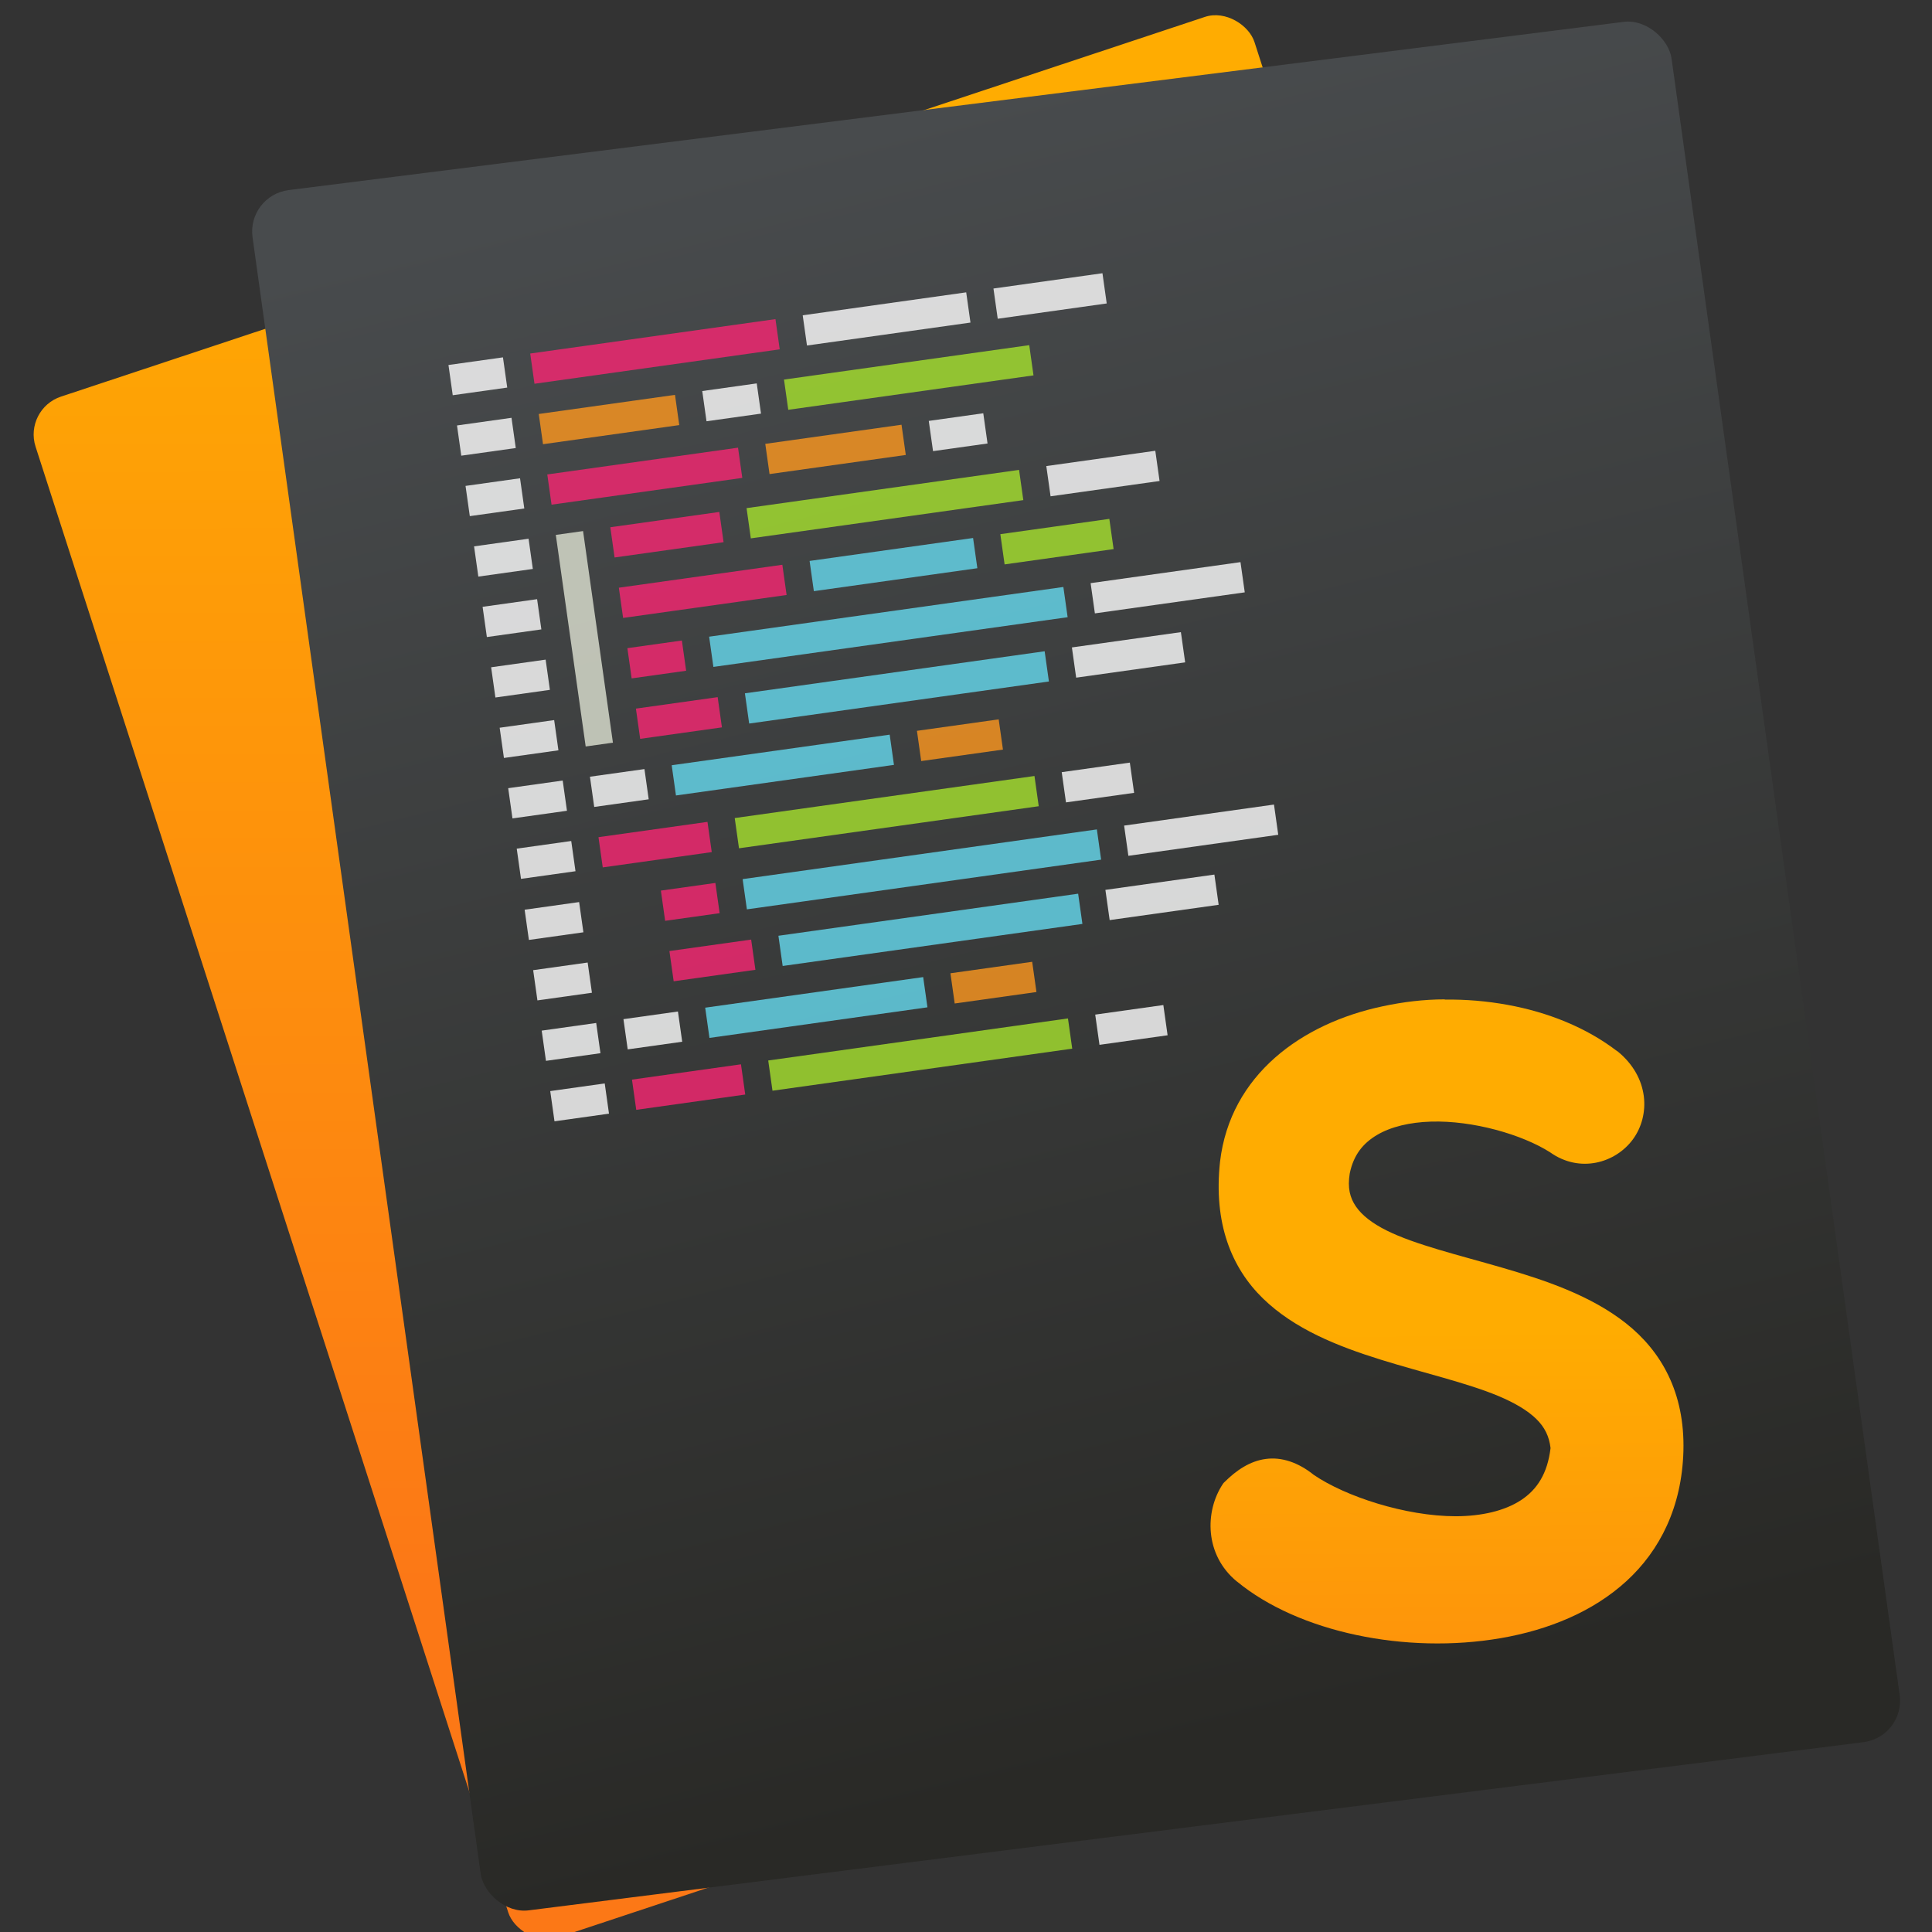 <?xml version="1.0" encoding="UTF-8" standalone="no"?>
<svg
   xmlns:dc="http://purl.org/dc/elements/1.1/"
   xmlns:cc="http://creativecommons.org/ns#"
   xmlns:rdf="http://www.w3.org/1999/02/22-rdf-syntax-ns#"
   xmlns:svg="http://www.w3.org/2000/svg"
   xmlns="http://www.w3.org/2000/svg"
   xmlns:xlink="http://www.w3.org/1999/xlink"
   xmlns:sodipodi="http://sodipodi.sourceforge.net/DTD/sodipodi-0.dtd"
   xmlns:inkscape="http://www.inkscape.org/namespaces/inkscape"
   height="48"
   width="48"
   id="svg2"
   version="1.1"
   inkscape:version="0.91 r13725"
   sodipodi:docname="sublime.svg">
  <rect width="100%" height="100%" fill="#333333" stroke="none"/>
  <defs
     id="defs136" />
  <sodipodi:namedview
     pagecolor="#ffffff"
     bordercolor="#666666"
     borderopacity="1"
     objecttolerance="10"
     gridtolerance="10"
     guidetolerance="10"
     inkscape:pageopacity="0"
     inkscape:pageshadow="2"
     inkscape:window-width="1920"
     inkscape:window-height="1134"
     id="namedview134"
     showgrid="false"
     inkscape:zoom="4.9166667"
     inkscape:cx="24"
     inkscape:cy="24"
     inkscape:window-x="1920"
     inkscape:window-y="0"
     inkscape:window-maximized="1"
     inkscape:current-layer="svg2" />
  <linearGradient
     id="a">
    <stop
       offset="0"
       stop-color="#fc7816"
       id="stop5" />
    <stop
       offset="1"
       stop-color="#ffac01"
       id="stop7" />
  </linearGradient>
  <linearGradient
     id="b"
     gradientTransform="matrix(0.356,0,0,0.351,240.525,893.338)"
     gradientUnits="userSpaceOnUse"
     x1="-989.666"
     x2="-1003.636"
     y1="433.284"
     y2="317.355">
    <stop
       offset="0"
       stop-color="#292926"
       id="stop10" />
    <stop
       offset="1"
       stop-color="#484b4d"
       id="stop12" />
  </linearGradient>
  <linearGradient
     id="c"
     gradientTransform="matrix(0.355,0,0,0.351,81.584,925.456)"
     gradientUnits="userSpaceOnUse"
     x1="-1092.912"
     x2="-1060.255"
     xlink:href="#a"
     y1="203.099"
     y2="104.853" />
  <linearGradient
     id="d"
     gradientUnits="userSpaceOnUse"
     x1="37.736"
     x2="37.589"
     xlink:href="#a"
     y1="1056.54"
     y2="1039.025" />
  <g
     transform="matrix(1,0,0,1,-1.782,-1006.001)"
     id="g16">
    <rect
       height="40.214"
       ry="0.981"
       transform="matrix(0.949,-0.315,0.307,0.952,0,0)"
       width="31.911"
       x="-309.664"
       y="964.937"
       id="rect18"
       style="fill:url(#c)" />
    <rect
       height="43.172"
       ry="1.054"
       transform="matrix(0.992,-0.125,0.138,0.99,0,0)"
       width="35.539"
       x="-131.754"
       y="1004.43"
       id="rect20"
       style="fill:url(#b)" />
    <g
       transform="matrix(0.677,-0.095,0.106,0.751,-70.494,256.473)"
       id="g22"
       style="fill-rule:evenodd">
      <g
         id="g24"
         style="fill:#ffffff">
        <path
           d="m -34.261,1005.781 2,0 0,1 -2,0 z"
           id="path26"
           inkscape:connector-curvature="0"
           style="opacity:0.8" />
        <path
           d="m -34.261,1009.781 2,0 0,1 -2,0 z"
           id="path28"
           inkscape:connector-curvature="0"
           style="opacity:0.8" />
        <path
           d="m -34.261,1007.781 2,0 0,1 -2,0 z"
           id="path30"
           inkscape:connector-curvature="0"
           style="opacity:0.8" />
        <path
           d="m -34.261,1011.781 2,0 0,1 -2,0 z"
           id="path32"
           inkscape:connector-curvature="0"
           style="opacity:0.8" />
        <path
           d="m -34.261,1015.781 2,0 0,1 -2,0 z"
           id="path34"
           inkscape:connector-curvature="0"
           style="opacity:0.8" />
        <path
           d="m -34.261,1013.781 2,0 0,1 -2,0 z"
           id="path36"
           inkscape:connector-curvature="0"
           style="opacity:0.8" />
        <path
           d="m -34.261,1017.781 2,0 0,1 -2,0 z"
           id="path38"
           inkscape:connector-curvature="0"
           style="opacity:0.8" />
        <path
           d="m -34.261,1021.781 2,0 0,1 -2,0 z"
           id="path40"
           inkscape:connector-curvature="0"
           style="opacity:0.8" />
        <path
           d="m -34.261,1019.781 2,0 0,1 -2,0 z"
           id="path42"
           inkscape:connector-curvature="0"
           style="opacity:0.8" />
      </g>
      <path
         d="m -31.261,1005.781 9,0 0,1 -9,0 z"
         id="path44"
         inkscape:connector-curvature="0"
         style="opacity:0.8;fill:#f92672" />
      <path
         d="m -21.261,1005.781 6,0 0,1 -6,0 z"
         id="path46"
         inkscape:connector-curvature="0"
         style="opacity:0.8;fill:#ffffff" />
      <path
         d="m -14.261,1005.781 4,0 0,1 -4,0 z"
         id="path48"
         inkscape:connector-curvature="0"
         style="opacity:0.8;fill:#ffffff" />
      <path
         d="m -31.261,1007.781 5,0 0,1 -5,0 z"
         id="path50"
         inkscape:connector-curvature="0"
         style="opacity:0.8;fill:#fd971f" />
      <path
         d="m -25.261,1007.781 2,0 0,1 -2,0 z"
         id="path52"
         inkscape:connector-curvature="0"
         style="opacity:0.8;fill:#ffffff" />
      <path
         d="m -22.261,1007.781 9,0 0,1 -9,0 z"
         id="path54"
         inkscape:connector-curvature="0"
         style="opacity:0.8;fill:#a6e22e" />
      <path
         d="m -31.261,1009.781 7,0 0,1 -7,0 z"
         id="path56"
         inkscape:connector-curvature="0"
         style="opacity:0.8;fill:#f92672" />
      <path
         d="m -23.261,1009.781 5,0 0,1 -5,0 z"
         id="path58"
         inkscape:connector-curvature="0"
         style="opacity:0.8;fill:#fd971f" />
      <path
         d="m -17.261,1009.781 2,0 0,1 -2,0 z"
         id="path60"
         inkscape:connector-curvature="0"
         style="opacity:0.8;fill:#ffffff" />
      <path
         d="m -29.261,1011.781 4,0 0,1 -4,0 z"
         id="path62"
         inkscape:connector-curvature="0"
         style="opacity:0.8;fill:#f92672" />
      <path
         d="m -24.261,1011.781 10,0 0,1 -10,0 z"
         id="path64"
         inkscape:connector-curvature="0"
         style="opacity:0.8;fill:#a6e22e" />
      <path
         d="m -13.261,1011.781 4,0 0,1 -4,0 z"
         id="path66"
         inkscape:connector-curvature="0"
         style="opacity:0.8;fill:#ffffff" />
      <path
         d="m -29.261,1013.781 6,0 0,1 -6,0 z"
         id="path68"
         inkscape:connector-curvature="0"
         style="opacity:0.8;fill:#f92672" />
      <path
         d="m -22.261,1013.781 6,0 0,1 -6,0 z"
         id="path70"
         inkscape:connector-curvature="0"
         style="opacity:0.8;fill:#66d9ef" />
      <path
         d="m -15.261,1013.781 4,0 0,1 -4,0 z"
         id="path72"
         inkscape:connector-curvature="0"
         style="opacity:0.8;fill:#a6e22e" />
      <path
         d="m -29.261,1015.781 2,0 0,1 -2,0 z"
         id="path74"
         inkscape:connector-curvature="0"
         style="opacity:0.8;fill:#f92672" />
      <path
         d="m -26.261,1015.781 13,0 0,1 -13,0 z"
         id="path76"
         inkscape:connector-curvature="0"
         style="opacity:0.8;fill:#66d9ef" />
      <path
         d="m -12.261,1015.781 5.5,0 0,1 -5.5,0 z"
         id="path78"
         inkscape:connector-curvature="0"
         style="opacity:0.8;fill:#ffffff" />
      <path
         d="m -29.261,1017.781 3,0 0,1 -3,0 z"
         id="path80"
         inkscape:connector-curvature="0"
         style="opacity:0.8;fill:#f92672" />
      <path
         d="m -25.261,1017.781 11,0 0,1 -11,0 z"
         id="path82"
         inkscape:connector-curvature="0"
         style="opacity:0.8;fill:#66d9ef" />
      <path
         d="m -13.261,1017.781 4,0 0,1 -4,0 z"
         id="path84"
         inkscape:connector-curvature="0"
         style="opacity:0.8;fill:#ffffff" />
      <rect
         height="1"
         ry="1.7e-05"
         width="2"
         x="-31.261"
         y="1019.781"
         id="rect86"
         style="opacity:0.8;fill:#ffffff" />
      <path
         d="m -28.261,1019.781 8,0 0,1 -8,0 z"
         id="path88"
         inkscape:connector-curvature="0"
         style="opacity:0.8;fill:#66d9ef" />
      <path
         d="m -19.261,1019.781 3,0 0,1 -3,0 z"
         id="path90"
         inkscape:connector-curvature="0"
         style="opacity:0.8;fill:#fd971f" />
      <path
         d="m -31.261,1021.781 4,0 0,1 -4,0 z"
         id="path92"
         inkscape:connector-curvature="0"
         style="opacity:0.8;fill:#f92672" />
      <path
         d="m -26.261,1021.781 11,0 0,1 -11,0 z"
         id="path94"
         inkscape:connector-curvature="0"
         style="opacity:0.8;fill:#a6e22e" />
      <path
         d="m -14.261,1021.781 2.5,0 0,1 -2.5,0 z"
         id="path96"
         inkscape:connector-curvature="0"
         style="opacity:0.8;fill:#ffffff" />
      <path
         d="m -31.261,1011.781 1,0 0,7 -1,0 z"
         id="path98"
         inkscape:connector-curvature="0"
         style="opacity:0.679;fill:#faffeb" />
      <path
         d="m -34.287,1023.798 2,0 0,1 -2,0 z"
         id="path100"
         inkscape:connector-curvature="0"
         style="opacity:0.8;fill:#ffffff" />
      <path
         d="m -34.287,1025.798 2,0 0,1 -2,0 z"
         id="path102"
         inkscape:connector-curvature="0"
         style="opacity:0.8;fill:#ffffff" />
      <path
         d="m -34.287,1029.798 2,0 0,1 -2,0 z"
         id="path104"
         inkscape:connector-curvature="0"
         style="opacity:0.8;fill:#ffffff" />
      <path
         d="m -34.287,1027.798 2,0 0,1 -2,0 z"
         id="path106"
         inkscape:connector-curvature="0"
         style="opacity:0.8;fill:#ffffff" />
      <path
         d="m -29.287,1023.798 2,0 0,1 -2,0 z"
         id="path108"
         inkscape:connector-curvature="0"
         style="opacity:0.8;fill:#f92672" />
      <path
         d="m -26.287,1023.798 13,0 0,1 -13,0 z"
         id="path110"
         inkscape:connector-curvature="0"
         style="opacity:0.8;fill:#66d9ef" />
      <path
         d="m -12.287,1023.798 5.5,0 0,1 -5.5,0 z"
         id="path112"
         inkscape:connector-curvature="0"
         style="opacity:0.8;fill:#ffffff" />
      <path
         d="m -29.287,1025.798 3,0 0,1 -3,0 z"
         id="path114"
         inkscape:connector-curvature="0"
         style="opacity:0.8;fill:#f92672" />
      <path
         d="m -25.287,1025.798 11,0 0,1 -11,0 z"
         id="path116"
         inkscape:connector-curvature="0"
         style="opacity:0.8;fill:#66d9ef" />
      <path
         d="m -13.287,1025.798 4,0 0,1 -4,0 z"
         id="path118"
         inkscape:connector-curvature="0"
         style="opacity:0.8;fill:#ffffff" />
      <rect
         height="1"
         ry="1.7e-05"
         width="2"
         x="-31.287"
         y="1027.798"
         id="rect120"
         style="opacity:0.8;fill:#ffffff" />
      <path
         d="m -28.287,1027.798 8,0 0,1 -8,0 z"
         id="path122"
         inkscape:connector-curvature="0"
         style="opacity:0.8;fill:#66d9ef" />
      <path
         d="m -19.287,1027.798 3,0 0,1 -3,0 z"
         id="path124"
         inkscape:connector-curvature="0"
         style="opacity:0.8;fill:#fd971f" />
      <path
         d="m -31.287,1029.798 4,0 0,1 -4,0 z"
         id="path126"
         inkscape:connector-curvature="0"
         style="opacity:0.8;fill:#f92672" />
      <path
         d="m -26.287,1029.798 11,0 0,1 -11,0 z"
         id="path128"
         inkscape:connector-curvature="0"
         style="opacity:0.8;fill:#a6e22e" />
      <path
         d="m -14.287,1029.798 2.5,0 0,1 -2.5,0 z"
         id="path130"
         inkscape:connector-curvature="0"
         style="opacity:0.8;fill:#ffffff" />
    </g>
    <path
       d="m 37.677,1030.83 c -0.522,0 -1.044,0.065 -1.547,0.173 -2.011,0.425 -3.781,1.705 -4.036,3.856 -0.168,1.538 0.287,2.644 1.067,3.403 0.78,0.758 1.847,1.183 2.914,1.516 1.068,0.333 2.144,0.576 2.938,0.908 0.397,0.167 0.719,0.355 0.938,0.569 0.209,0.205 0.32,0.431 0.354,0.723 -0.076,0.635 -0.335,1.032 -0.736,1.295 -0.41,0.268 -0.981,0.396 -1.613,0.399 -1.264,0 -2.755,-0.497 -3.532,-1.027 -0.39,-0.314 -0.803,-0.449 -1.192,-0.397 -0.396,0.052 -0.733,0.281 -1.029,0.576 l -0.021,0.02 -0.018,0.025 c -0.452,0.678 -0.458,1.763 0.348,2.424 l 0.002,0 c 1.53,1.262 4.197,1.814 6.557,1.407 1.181,-0.204 2.289,-0.655 3.121,-1.418 0.833,-0.763 1.376,-1.846 1.414,-3.231 0.038,-1.456 -0.554,-2.483 -1.426,-3.172 -0.872,-0.69 -2,-1.071 -3.09,-1.387 -1.09,-0.316 -2.149,-0.567 -2.858,-0.92 -0.354,-0.176 -0.613,-0.377 -0.764,-0.598 -0.149,-0.219 -0.21,-0.463 -0.152,-0.82 0.094,-0.455 0.326,-0.746 0.674,-0.953 0.349,-0.208 0.823,-0.318 1.344,-0.334 1.043,-0.032 2.264,0.32 2.959,0.762 0.739,0.527 1.625,0.267 2.057,-0.32 0.435,-0.592 0.418,-1.542 -0.385,-2.192 l -0.002,0 -0.004,0 c -0.76,-0.584 -1.713,-0.968 -2.729,-1.152 -0.508,-0.092 -1.031,-0.137 -1.553,-0.129 z"
       id="path132"
       style="fill:url(#d)"
       inkscape:connector-curvature="0" />
  </g>
</svg>
